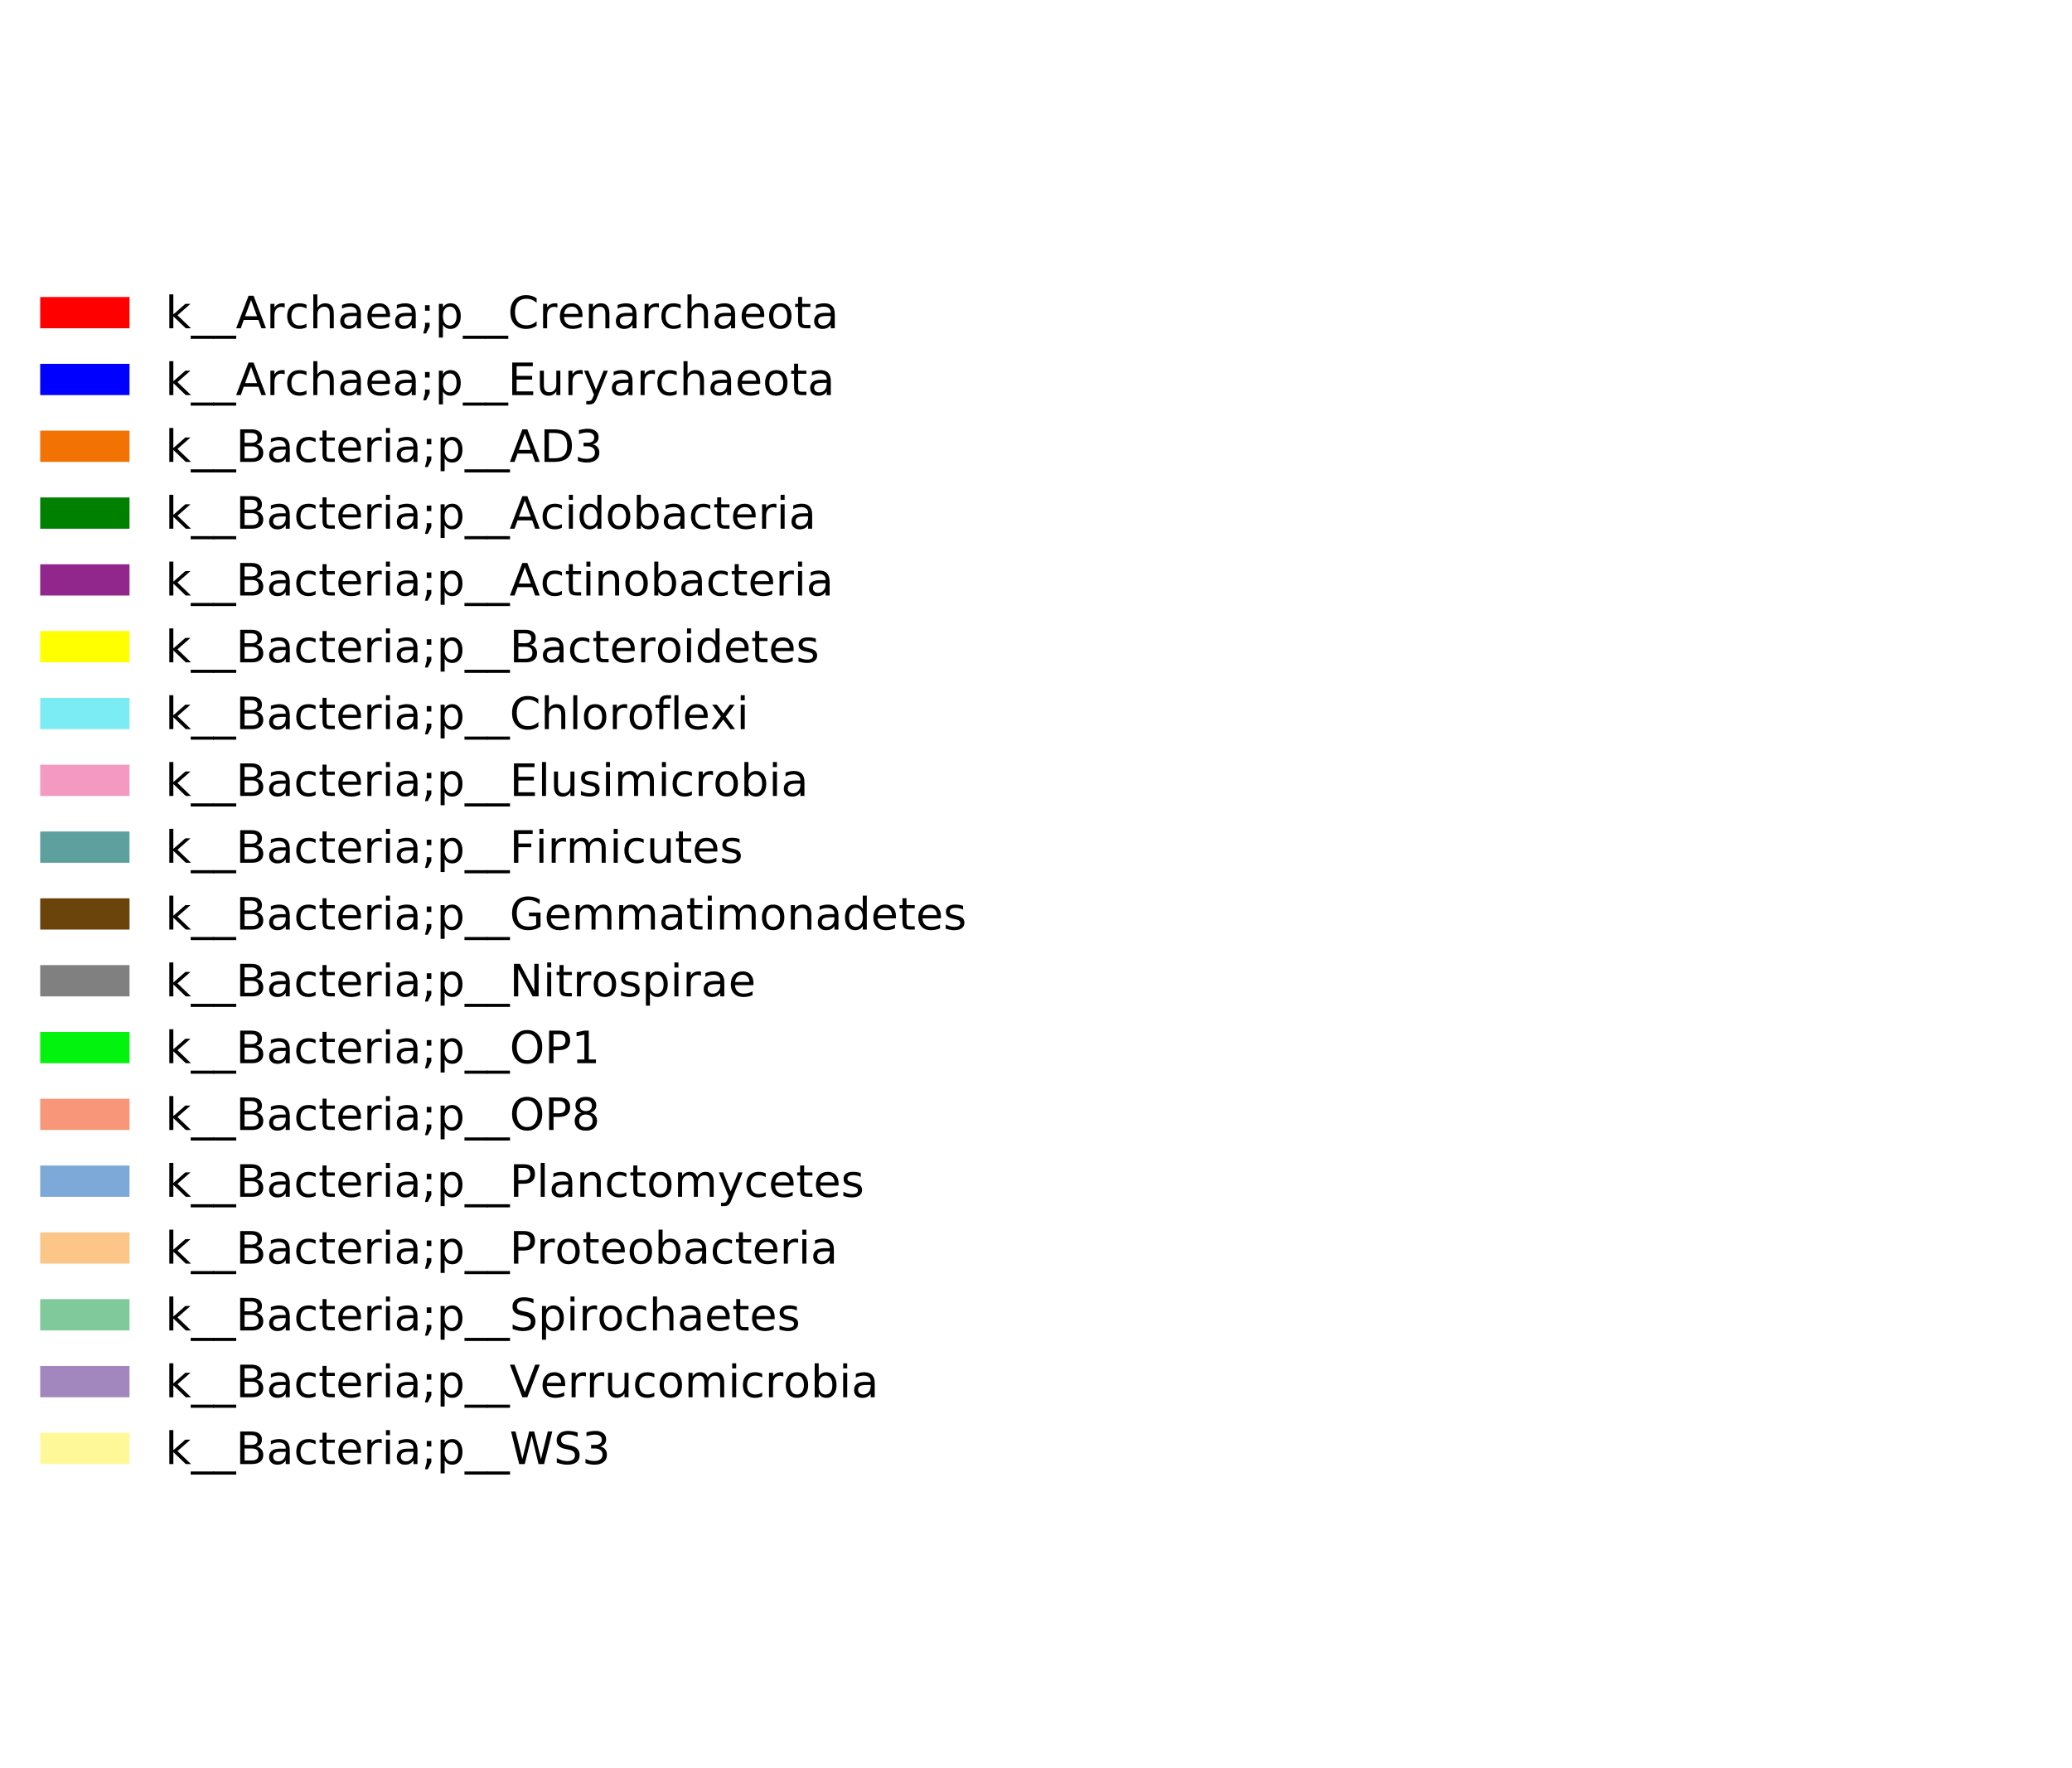 <?xml version="1.0" encoding="utf-8" standalone="no"?>
<!DOCTYPE svg PUBLIC "-//W3C//DTD SVG 1.1//EN"
  "http://www.w3.org/Graphics/SVG/1.1/DTD/svg11.dtd">
<!-- Created with matplotlib (http://matplotlib.org/) -->
<svg height="285pt" version="1.1" viewBox="0 0 334 285" width="334pt" xmlns="http://www.w3.org/2000/svg" xmlns:xlink="http://www.w3.org/1999/xlink">
 <defs>
  <style type="text/css">
*{stroke-linecap:butt;stroke-linejoin:round;stroke-miterlimit:100000;}
  </style>
 </defs>
 <g id="figure_1">
  <g id="patch_1">
   <path d="M 0 285.12 
L 334.8 285.12 
L 334.8 0 
L 0 0 
z
" style="fill:#ffffff;"/>
  </g>
  <g id="legend_1">
   <g id="patch_2">
    <path d="M 3.6 240.556 
L 158.691 240.556 
L 158.691 44.563 
L 3.6 44.563 
z
" style="fill:none;opacity:0;"/>
   </g>
   <g id="patch_3">
    <path d="M 6.48 52.914 
L 20.88 52.914 
L 20.88 47.874 
L 6.48 47.874 
z
" style="fill:#ff0000;"/>
   </g>
   <g id="text_1">
    <!-- k__Archaea;p__Crenarchaeota -->
    <defs>
     <path d="M 18.109 8.203 
L 18.109 -20.797 
L 9.078 -20.797 
L 9.078 54.688 
L 18.109 54.688 
L 18.109 46.391 
Q 20.953 51.266 25.266 53.625 
Q 29.594 56 35.594 56 
Q 45.562 56 51.781 48.094 
Q 58.016 40.188 58.016 27.297 
Q 58.016 14.406 51.781 6.484 
Q 45.562 -1.422 35.594 -1.422 
Q 29.594 -1.422 25.266 0.953 
Q 20.953 3.328 18.109 8.203 
M 48.688 27.297 
Q 48.688 37.203 44.609 42.844 
Q 40.531 48.484 33.406 48.484 
Q 26.266 48.484 22.188 42.844 
Q 18.109 37.203 18.109 27.297 
Q 18.109 17.391 22.188 11.75 
Q 26.266 6.109 33.406 6.109 
Q 40.531 6.109 44.609 11.75 
Q 48.688 17.391 48.688 27.297 
" id="BitstreamVeraSans-Roman-70"/>
     <path d="M 50.984 -16.609 
L 50.984 -23.578 
L -0.984 -23.578 
L -0.984 -16.609 
z
" id="BitstreamVeraSans-Roman-5f"/>
     <path d="M 54.891 33.016 
L 54.891 0 
L 45.906 0 
L 45.906 32.719 
Q 45.906 40.484 42.875 44.328 
Q 39.844 48.188 33.797 48.188 
Q 26.516 48.188 22.312 43.547 
Q 18.109 38.922 18.109 30.906 
L 18.109 0 
L 9.078 0 
L 9.078 54.688 
L 18.109 54.688 
L 18.109 46.188 
Q 21.344 51.125 25.703 53.562 
Q 30.078 56 35.797 56 
Q 45.219 56 50.047 50.172 
Q 54.891 44.344 54.891 33.016 
" id="BitstreamVeraSans-Roman-6e"/>
     <path d="M 34.281 27.484 
Q 23.391 27.484 19.188 25 
Q 14.984 22.516 14.984 16.5 
Q 14.984 11.719 18.141 8.906 
Q 21.297 6.109 26.703 6.109 
Q 34.188 6.109 38.703 11.406 
Q 43.219 16.703 43.219 25.484 
L 43.219 27.484 
z
M 52.203 31.203 
L 52.203 0 
L 43.219 0 
L 43.219 8.297 
Q 40.141 3.328 35.547 0.953 
Q 30.953 -1.422 24.312 -1.422 
Q 15.922 -1.422 10.953 3.297 
Q 6 8.016 6 15.922 
Q 6 25.141 12.172 29.828 
Q 18.359 34.516 30.609 34.516 
L 43.219 34.516 
L 43.219 35.406 
Q 43.219 41.609 39.141 45 
Q 35.062 48.391 27.688 48.391 
Q 23 48.391 18.547 47.266 
Q 14.109 46.141 10.016 43.891 
L 10.016 52.203 
Q 14.938 54.109 19.578 55.047 
Q 24.219 56 28.609 56 
Q 40.484 56 46.344 49.844 
Q 52.203 43.703 52.203 31.203 
" id="BitstreamVeraSans-Roman-61"/>
     <path d="M 30.609 48.391 
Q 23.391 48.391 19.188 42.75 
Q 14.984 37.109 14.984 27.297 
Q 14.984 17.484 19.156 11.844 
Q 23.344 6.203 30.609 6.203 
Q 37.797 6.203 41.984 11.859 
Q 46.188 17.531 46.188 27.297 
Q 46.188 37.016 41.984 42.703 
Q 37.797 48.391 30.609 48.391 
M 30.609 56 
Q 42.328 56 49.016 48.375 
Q 55.719 40.766 55.719 27.297 
Q 55.719 13.875 49.016 6.219 
Q 42.328 -1.422 30.609 -1.422 
Q 18.844 -1.422 12.172 6.219 
Q 5.516 13.875 5.516 27.297 
Q 5.516 40.766 12.172 48.375 
Q 18.844 56 30.609 56 
" id="BitstreamVeraSans-Roman-6f"/>
     <path d="M 9.078 75.984 
L 18.109 75.984 
L 18.109 31.109 
L 44.922 54.688 
L 56.391 54.688 
L 27.391 29.109 
L 57.625 0 
L 45.906 0 
L 18.109 26.703 
L 18.109 0 
L 9.078 0 
z
" id="BitstreamVeraSans-Roman-6b"/>
     <path d="M 11.719 51.703 
L 22.016 51.703 
L 22.016 39.312 
L 11.719 39.312 
z
M 11.719 12.406 
L 22.016 12.406 
L 22.016 4 
L 14.016 -11.625 
L 7.719 -11.625 
L 11.719 4 
z
" id="BitstreamVeraSans-Roman-3b"/>
     <path d="M 64.406 67.281 
L 64.406 56.891 
Q 59.422 61.531 53.781 63.812 
Q 48.141 66.109 41.797 66.109 
Q 29.297 66.109 22.656 58.469 
Q 16.016 50.828 16.016 36.375 
Q 16.016 21.969 22.656 14.328 
Q 29.297 6.688 41.797 6.688 
Q 48.141 6.688 53.781 8.984 
Q 59.422 11.281 64.406 15.922 
L 64.406 5.609 
Q 59.234 2.094 53.438 0.328 
Q 47.656 -1.422 41.219 -1.422 
Q 24.656 -1.422 15.125 8.703 
Q 5.609 18.844 5.609 36.375 
Q 5.609 53.953 15.125 64.078 
Q 24.656 74.219 41.219 74.219 
Q 47.75 74.219 53.531 72.484 
Q 59.328 70.75 64.406 67.281 
" id="BitstreamVeraSans-Roman-43"/>
     <path d="M 54.891 33.016 
L 54.891 0 
L 45.906 0 
L 45.906 32.719 
Q 45.906 40.484 42.875 44.328 
Q 39.844 48.188 33.797 48.188 
Q 26.516 48.188 22.312 43.547 
Q 18.109 38.922 18.109 30.906 
L 18.109 0 
L 9.078 0 
L 9.078 75.984 
L 18.109 75.984 
L 18.109 46.188 
Q 21.344 51.125 25.703 53.562 
Q 30.078 56 35.797 56 
Q 45.219 56 50.047 50.172 
Q 54.891 44.344 54.891 33.016 
" id="BitstreamVeraSans-Roman-68"/>
     <path d="M 34.188 63.188 
L 20.797 26.906 
L 47.609 26.906 
z
M 28.609 72.906 
L 39.797 72.906 
L 67.578 0 
L 57.328 0 
L 50.688 18.703 
L 17.828 18.703 
L 11.188 0 
L 0.781 0 
z
" id="BitstreamVeraSans-Roman-41"/>
     <path d="M 56.203 29.594 
L 56.203 25.203 
L 14.891 25.203 
Q 15.484 15.922 20.484 11.062 
Q 25.484 6.203 34.422 6.203 
Q 39.594 6.203 44.453 7.469 
Q 49.312 8.734 54.109 11.281 
L 54.109 2.781 
Q 49.266 0.734 44.188 -0.344 
Q 39.109 -1.422 33.891 -1.422 
Q 20.797 -1.422 13.156 6.188 
Q 5.516 13.812 5.516 26.812 
Q 5.516 40.234 12.766 48.109 
Q 20.016 56 32.328 56 
Q 43.359 56 49.781 48.891 
Q 56.203 41.797 56.203 29.594 
M 47.219 32.234 
Q 47.125 39.594 43.094 43.984 
Q 39.062 48.391 32.422 48.391 
Q 24.906 48.391 20.391 44.141 
Q 15.875 39.891 15.188 32.172 
z
" id="BitstreamVeraSans-Roman-65"/>
     <path d="M 18.312 70.219 
L 18.312 54.688 
L 36.812 54.688 
L 36.812 47.703 
L 18.312 47.703 
L 18.312 18.016 
Q 18.312 11.328 20.141 9.422 
Q 21.969 7.516 27.594 7.516 
L 36.812 7.516 
L 36.812 0 
L 27.594 0 
Q 17.188 0 13.234 3.875 
Q 9.281 7.766 9.281 18.016 
L 9.281 47.703 
L 2.688 47.703 
L 2.688 54.688 
L 9.281 54.688 
L 9.281 70.219 
z
" id="BitstreamVeraSans-Roman-74"/>
     <path d="M 41.109 46.297 
Q 39.594 47.172 37.812 47.578 
Q 36.031 48 33.891 48 
Q 26.266 48 22.188 43.047 
Q 18.109 38.094 18.109 28.812 
L 18.109 0 
L 9.078 0 
L 9.078 54.688 
L 18.109 54.688 
L 18.109 46.188 
Q 20.953 51.172 25.484 53.578 
Q 30.031 56 36.531 56 
Q 37.453 56 38.578 55.875 
Q 39.703 55.766 41.062 55.516 
z
" id="BitstreamVeraSans-Roman-72"/>
     <path d="M 48.781 52.594 
L 48.781 44.188 
Q 44.969 46.297 41.141 47.344 
Q 37.312 48.391 33.406 48.391 
Q 24.656 48.391 19.812 42.844 
Q 14.984 37.312 14.984 27.297 
Q 14.984 17.281 19.812 11.734 
Q 24.656 6.203 33.406 6.203 
Q 37.312 6.203 41.141 7.25 
Q 44.969 8.297 48.781 10.406 
L 48.781 2.094 
Q 45.016 0.344 40.984 -0.531 
Q 36.969 -1.422 32.422 -1.422 
Q 20.062 -1.422 12.781 6.344 
Q 5.516 14.109 5.516 27.297 
Q 5.516 40.672 12.859 48.328 
Q 20.219 56 33.016 56 
Q 37.156 56 41.109 55.141 
Q 45.062 54.297 48.781 52.594 
" id="BitstreamVeraSans-Roman-63"/>
    </defs>
    <g transform="translate(26.64 52.914)scale(0.072 -0.072)">
     <use xlink:href="#BitstreamVeraSans-Roman-6b"/>
     <use x="57.91" xlink:href="#BitstreamVeraSans-Roman-5f"/>
     <use x="107.91" xlink:href="#BitstreamVeraSans-Roman-5f"/>
     <use x="157.91" xlink:href="#BitstreamVeraSans-Roman-41"/>
     <use x="226.318" xlink:href="#BitstreamVeraSans-Roman-72"/>
     <use x="267.4" xlink:href="#BitstreamVeraSans-Roman-63"/>
     <use x="322.381" xlink:href="#BitstreamVeraSans-Roman-68"/>
     <use x="385.76" xlink:href="#BitstreamVeraSans-Roman-61"/>
     <use x="447.039" xlink:href="#BitstreamVeraSans-Roman-65"/>
     <use x="508.562" xlink:href="#BitstreamVeraSans-Roman-61"/>
     <use x="569.842" xlink:href="#BitstreamVeraSans-Roman-3b"/>
     <use x="603.533" xlink:href="#BitstreamVeraSans-Roman-70"/>
     <use x="667.01" xlink:href="#BitstreamVeraSans-Roman-5f"/>
     <use x="717.01" xlink:href="#BitstreamVeraSans-Roman-5f"/>
     <use x="767.01" xlink:href="#BitstreamVeraSans-Roman-43"/>
     <use x="836.834" xlink:href="#BitstreamVeraSans-Roman-72"/>
     <use x="877.916" xlink:href="#BitstreamVeraSans-Roman-65"/>
     <use x="939.439" xlink:href="#BitstreamVeraSans-Roman-6e"/>
     <use x="1002.818" xlink:href="#BitstreamVeraSans-Roman-61"/>
     <use x="1064.098" xlink:href="#BitstreamVeraSans-Roman-72"/>
     <use x="1105.18" xlink:href="#BitstreamVeraSans-Roman-63"/>
     <use x="1160.16" xlink:href="#BitstreamVeraSans-Roman-68"/>
     <use x="1223.539" xlink:href="#BitstreamVeraSans-Roman-61"/>
     <use x="1284.818" xlink:href="#BitstreamVeraSans-Roman-65"/>
     <use x="1346.342" xlink:href="#BitstreamVeraSans-Roman-6f"/>
     <use x="1407.523" xlink:href="#BitstreamVeraSans-Roman-74"/>
     <use x="1446.732" xlink:href="#BitstreamVeraSans-Roman-61"/>
    </g>
   </g>
   <g id="patch_4">
    <path d="M 6.48 63.683 
L 20.88 63.683 
L 20.88 58.643 
L 6.48 58.643 
z
" style="fill:#0000ff;"/>
   </g>
   <g id="text_2">
    <!-- k__Archaea;p__Euryarchaeota -->
    <defs>
     <path d="M 9.812 72.906 
L 55.906 72.906 
L 55.906 64.594 
L 19.672 64.594 
L 19.672 43.016 
L 54.391 43.016 
L 54.391 34.719 
L 19.672 34.719 
L 19.672 8.297 
L 56.781 8.297 
L 56.781 0 
L 9.812 0 
z
" id="BitstreamVeraSans-Roman-45"/>
     <path d="M 8.5 21.578 
L 8.5 54.688 
L 17.484 54.688 
L 17.484 21.922 
Q 17.484 14.156 20.5 10.266 
Q 23.531 6.391 29.594 6.391 
Q 36.859 6.391 41.078 11.031 
Q 45.312 15.672 45.312 23.688 
L 45.312 54.688 
L 54.297 54.688 
L 54.297 0 
L 45.312 0 
L 45.312 8.406 
Q 42.047 3.422 37.719 1 
Q 33.406 -1.422 27.688 -1.422 
Q 18.266 -1.422 13.375 4.438 
Q 8.5 10.297 8.5 21.578 
" id="BitstreamVeraSans-Roman-75"/>
     <path d="M 32.172 -5.078 
Q 28.375 -14.844 24.75 -17.812 
Q 21.141 -20.797 15.094 -20.797 
L 7.906 -20.797 
L 7.906 -13.281 
L 13.188 -13.281 
Q 16.891 -13.281 18.938 -11.516 
Q 21 -9.766 23.484 -3.219 
L 25.094 0.875 
L 2.984 54.688 
L 12.5 54.688 
L 29.594 11.922 
L 46.688 54.688 
L 56.203 54.688 
z
" id="BitstreamVeraSans-Roman-79"/>
    </defs>
    <g transform="translate(26.64 63.683)scale(0.072 -0.072)">
     <use xlink:href="#BitstreamVeraSans-Roman-6b"/>
     <use x="57.91" xlink:href="#BitstreamVeraSans-Roman-5f"/>
     <use x="107.91" xlink:href="#BitstreamVeraSans-Roman-5f"/>
     <use x="157.91" xlink:href="#BitstreamVeraSans-Roman-41"/>
     <use x="226.318" xlink:href="#BitstreamVeraSans-Roman-72"/>
     <use x="267.4" xlink:href="#BitstreamVeraSans-Roman-63"/>
     <use x="322.381" xlink:href="#BitstreamVeraSans-Roman-68"/>
     <use x="385.76" xlink:href="#BitstreamVeraSans-Roman-61"/>
     <use x="447.039" xlink:href="#BitstreamVeraSans-Roman-65"/>
     <use x="508.562" xlink:href="#BitstreamVeraSans-Roman-61"/>
     <use x="569.842" xlink:href="#BitstreamVeraSans-Roman-3b"/>
     <use x="603.533" xlink:href="#BitstreamVeraSans-Roman-70"/>
     <use x="667.01" xlink:href="#BitstreamVeraSans-Roman-5f"/>
     <use x="717.01" xlink:href="#BitstreamVeraSans-Roman-5f"/>
     <use x="767.01" xlink:href="#BitstreamVeraSans-Roman-45"/>
     <use x="830.193" xlink:href="#BitstreamVeraSans-Roman-75"/>
     <use x="893.572" xlink:href="#BitstreamVeraSans-Roman-72"/>
     <use x="934.686" xlink:href="#BitstreamVeraSans-Roman-79"/>
     <use x="993.865" xlink:href="#BitstreamVeraSans-Roman-61"/>
     <use x="1055.145" xlink:href="#BitstreamVeraSans-Roman-72"/>
     <use x="1096.227" xlink:href="#BitstreamVeraSans-Roman-63"/>
     <use x="1151.207" xlink:href="#BitstreamVeraSans-Roman-68"/>
     <use x="1214.586" xlink:href="#BitstreamVeraSans-Roman-61"/>
     <use x="1275.865" xlink:href="#BitstreamVeraSans-Roman-65"/>
     <use x="1337.389" xlink:href="#BitstreamVeraSans-Roman-6f"/>
     <use x="1398.57" xlink:href="#BitstreamVeraSans-Roman-74"/>
     <use x="1437.779" xlink:href="#BitstreamVeraSans-Roman-61"/>
    </g>
   </g>
   <g id="patch_5">
    <path d="M 6.48 74.451 
L 20.88 74.451 
L 20.88 69.411 
L 6.48 69.411 
z
" style="fill:#f27304;"/>
   </g>
   <g id="text_3">
    <!-- k__Bacteria;p__AD3 -->
    <defs>
     <path d="M 40.578 39.312 
Q 47.656 37.797 51.625 33 
Q 55.609 28.219 55.609 21.188 
Q 55.609 10.406 48.188 4.484 
Q 40.766 -1.422 27.094 -1.422 
Q 22.516 -1.422 17.656 -0.516 
Q 12.797 0.391 7.625 2.203 
L 7.625 11.719 
Q 11.719 9.328 16.594 8.109 
Q 21.484 6.891 26.812 6.891 
Q 36.078 6.891 40.938 10.547 
Q 45.797 14.203 45.797 21.188 
Q 45.797 27.641 41.281 31.266 
Q 36.766 34.906 28.719 34.906 
L 20.219 34.906 
L 20.219 43.016 
L 29.109 43.016 
Q 36.375 43.016 40.234 45.922 
Q 44.094 48.828 44.094 54.297 
Q 44.094 59.906 40.109 62.906 
Q 36.141 65.922 28.719 65.922 
Q 24.656 65.922 20.016 65.031 
Q 15.375 64.156 9.812 62.312 
L 9.812 71.094 
Q 15.438 72.656 20.344 73.438 
Q 25.25 74.219 29.594 74.219 
Q 40.828 74.219 47.359 69.109 
Q 53.906 64.016 53.906 55.328 
Q 53.906 49.266 50.438 45.094 
Q 46.969 40.922 40.578 39.312 
" id="BitstreamVeraSans-Roman-33"/>
     <path d="M 19.672 64.797 
L 19.672 8.109 
L 31.594 8.109 
Q 46.688 8.109 53.688 14.938 
Q 60.688 21.781 60.688 36.531 
Q 60.688 51.172 53.688 57.984 
Q 46.688 64.797 31.594 64.797 
z
M 9.812 72.906 
L 30.078 72.906 
Q 51.266 72.906 61.172 64.094 
Q 71.094 55.281 71.094 36.531 
Q 71.094 17.672 61.125 8.828 
Q 51.172 0 30.078 0 
L 9.812 0 
z
" id="BitstreamVeraSans-Roman-44"/>
     <path d="M 9.422 54.688 
L 18.406 54.688 
L 18.406 0 
L 9.422 0 
z
M 9.422 75.984 
L 18.406 75.984 
L 18.406 64.594 
L 9.422 64.594 
z
" id="BitstreamVeraSans-Roman-69"/>
     <path d="M 19.672 34.812 
L 19.672 8.109 
L 35.5 8.109 
Q 43.453 8.109 47.281 11.406 
Q 51.125 14.703 51.125 21.484 
Q 51.125 28.328 47.281 31.562 
Q 43.453 34.812 35.5 34.812 
z
M 19.672 64.797 
L 19.672 42.828 
L 34.281 42.828 
Q 41.5 42.828 45.031 45.531 
Q 48.578 48.25 48.578 53.812 
Q 48.578 59.328 45.031 62.062 
Q 41.5 64.797 34.281 64.797 
z
M 9.812 72.906 
L 35.016 72.906 
Q 46.297 72.906 52.391 68.219 
Q 58.5 63.531 58.5 54.891 
Q 58.5 48.188 55.375 44.234 
Q 52.25 40.281 46.188 39.312 
Q 53.469 37.75 57.5 32.781 
Q 61.531 27.828 61.531 20.406 
Q 61.531 10.641 54.891 5.312 
Q 48.25 0 35.984 0 
L 9.812 0 
z
" id="BitstreamVeraSans-Roman-42"/>
    </defs>
    <g transform="translate(26.64 74.451)scale(0.072 -0.072)">
     <use xlink:href="#BitstreamVeraSans-Roman-6b"/>
     <use x="57.91" xlink:href="#BitstreamVeraSans-Roman-5f"/>
     <use x="107.91" xlink:href="#BitstreamVeraSans-Roman-5f"/>
     <use x="157.91" xlink:href="#BitstreamVeraSans-Roman-42"/>
     <use x="226.514" xlink:href="#BitstreamVeraSans-Roman-61"/>
     <use x="287.793" xlink:href="#BitstreamVeraSans-Roman-63"/>
     <use x="342.773" xlink:href="#BitstreamVeraSans-Roman-74"/>
     <use x="381.982" xlink:href="#BitstreamVeraSans-Roman-65"/>
     <use x="443.506" xlink:href="#BitstreamVeraSans-Roman-72"/>
     <use x="484.619" xlink:href="#BitstreamVeraSans-Roman-69"/>
     <use x="512.402" xlink:href="#BitstreamVeraSans-Roman-61"/>
     <use x="573.682" xlink:href="#BitstreamVeraSans-Roman-3b"/>
     <use x="607.373" xlink:href="#BitstreamVeraSans-Roman-70"/>
     <use x="670.85" xlink:href="#BitstreamVeraSans-Roman-5f"/>
     <use x="720.85" xlink:href="#BitstreamVeraSans-Roman-5f"/>
     <use x="770.85" xlink:href="#BitstreamVeraSans-Roman-41"/>
     <use x="839.258" xlink:href="#BitstreamVeraSans-Roman-44"/>
     <use x="916.26" xlink:href="#BitstreamVeraSans-Roman-33"/>
    </g>
   </g>
   <g id="patch_6">
    <path d="M 6.48 85.22 
L 20.88 85.22 
L 20.88 80.18 
L 6.48 80.18 
z
" style="fill:#008000;"/>
   </g>
   <g id="text_4">
    <!-- k__Bacteria;p__Acidobacteria -->
    <defs>
     <path d="M 45.406 46.391 
L 45.406 75.984 
L 54.391 75.984 
L 54.391 0 
L 45.406 0 
L 45.406 8.203 
Q 42.578 3.328 38.25 0.953 
Q 33.938 -1.422 27.875 -1.422 
Q 17.969 -1.422 11.734 6.484 
Q 5.516 14.406 5.516 27.297 
Q 5.516 40.188 11.734 48.094 
Q 17.969 56 27.875 56 
Q 33.938 56 38.25 53.625 
Q 42.578 51.266 45.406 46.391 
M 14.797 27.297 
Q 14.797 17.391 18.875 11.75 
Q 22.953 6.109 30.078 6.109 
Q 37.203 6.109 41.297 11.75 
Q 45.406 17.391 45.406 27.297 
Q 45.406 37.203 41.297 42.844 
Q 37.203 48.484 30.078 48.484 
Q 22.953 48.484 18.875 42.844 
Q 14.797 37.203 14.797 27.297 
" id="BitstreamVeraSans-Roman-64"/>
     <path d="M 48.688 27.297 
Q 48.688 37.203 44.609 42.844 
Q 40.531 48.484 33.406 48.484 
Q 26.266 48.484 22.188 42.844 
Q 18.109 37.203 18.109 27.297 
Q 18.109 17.391 22.188 11.75 
Q 26.266 6.109 33.406 6.109 
Q 40.531 6.109 44.609 11.75 
Q 48.688 17.391 48.688 27.297 
M 18.109 46.391 
Q 20.953 51.266 25.266 53.625 
Q 29.594 56 35.594 56 
Q 45.562 56 51.781 48.094 
Q 58.016 40.188 58.016 27.297 
Q 58.016 14.406 51.781 6.484 
Q 45.562 -1.422 35.594 -1.422 
Q 29.594 -1.422 25.266 0.953 
Q 20.953 3.328 18.109 8.203 
L 18.109 0 
L 9.078 0 
L 9.078 75.984 
L 18.109 75.984 
z
" id="BitstreamVeraSans-Roman-62"/>
    </defs>
    <g transform="translate(26.64 85.22)scale(0.072 -0.072)">
     <use xlink:href="#BitstreamVeraSans-Roman-6b"/>
     <use x="57.91" xlink:href="#BitstreamVeraSans-Roman-5f"/>
     <use x="107.91" xlink:href="#BitstreamVeraSans-Roman-5f"/>
     <use x="157.91" xlink:href="#BitstreamVeraSans-Roman-42"/>
     <use x="226.514" xlink:href="#BitstreamVeraSans-Roman-61"/>
     <use x="287.793" xlink:href="#BitstreamVeraSans-Roman-63"/>
     <use x="342.773" xlink:href="#BitstreamVeraSans-Roman-74"/>
     <use x="381.982" xlink:href="#BitstreamVeraSans-Roman-65"/>
     <use x="443.506" xlink:href="#BitstreamVeraSans-Roman-72"/>
     <use x="484.619" xlink:href="#BitstreamVeraSans-Roman-69"/>
     <use x="512.402" xlink:href="#BitstreamVeraSans-Roman-61"/>
     <use x="573.682" xlink:href="#BitstreamVeraSans-Roman-3b"/>
     <use x="607.373" xlink:href="#BitstreamVeraSans-Roman-70"/>
     <use x="670.85" xlink:href="#BitstreamVeraSans-Roman-5f"/>
     <use x="720.85" xlink:href="#BitstreamVeraSans-Roman-5f"/>
     <use x="770.85" xlink:href="#BitstreamVeraSans-Roman-41"/>
     <use x="839.242" xlink:href="#BitstreamVeraSans-Roman-63"/>
     <use x="894.223" xlink:href="#BitstreamVeraSans-Roman-69"/>
     <use x="922.006" xlink:href="#BitstreamVeraSans-Roman-64"/>
     <use x="985.482" xlink:href="#BitstreamVeraSans-Roman-6f"/>
     <use x="1046.664" xlink:href="#BitstreamVeraSans-Roman-62"/>
     <use x="1110.141" xlink:href="#BitstreamVeraSans-Roman-61"/>
     <use x="1171.42" xlink:href="#BitstreamVeraSans-Roman-63"/>
     <use x="1226.4" xlink:href="#BitstreamVeraSans-Roman-74"/>
     <use x="1265.609" xlink:href="#BitstreamVeraSans-Roman-65"/>
     <use x="1327.133" xlink:href="#BitstreamVeraSans-Roman-72"/>
     <use x="1368.246" xlink:href="#BitstreamVeraSans-Roman-69"/>
     <use x="1396.029" xlink:href="#BitstreamVeraSans-Roman-61"/>
    </g>
   </g>
   <g id="patch_7">
    <path d="M 6.48 95.988 
L 20.88 95.988 
L 20.88 90.948 
L 6.48 90.948 
z
" style="fill:#91278d;"/>
   </g>
   <g id="text_5">
    <!-- k__Bacteria;p__Actinobacteria -->
    <g transform="translate(26.64 95.988)scale(0.072 -0.072)">
     <use xlink:href="#BitstreamVeraSans-Roman-6b"/>
     <use x="57.91" xlink:href="#BitstreamVeraSans-Roman-5f"/>
     <use x="107.91" xlink:href="#BitstreamVeraSans-Roman-5f"/>
     <use x="157.91" xlink:href="#BitstreamVeraSans-Roman-42"/>
     <use x="226.514" xlink:href="#BitstreamVeraSans-Roman-61"/>
     <use x="287.793" xlink:href="#BitstreamVeraSans-Roman-63"/>
     <use x="342.773" xlink:href="#BitstreamVeraSans-Roman-74"/>
     <use x="381.982" xlink:href="#BitstreamVeraSans-Roman-65"/>
     <use x="443.506" xlink:href="#BitstreamVeraSans-Roman-72"/>
     <use x="484.619" xlink:href="#BitstreamVeraSans-Roman-69"/>
     <use x="512.402" xlink:href="#BitstreamVeraSans-Roman-61"/>
     <use x="573.682" xlink:href="#BitstreamVeraSans-Roman-3b"/>
     <use x="607.373" xlink:href="#BitstreamVeraSans-Roman-70"/>
     <use x="670.85" xlink:href="#BitstreamVeraSans-Roman-5f"/>
     <use x="720.85" xlink:href="#BitstreamVeraSans-Roman-5f"/>
     <use x="770.85" xlink:href="#BitstreamVeraSans-Roman-41"/>
     <use x="839.242" xlink:href="#BitstreamVeraSans-Roman-63"/>
     <use x="894.223" xlink:href="#BitstreamVeraSans-Roman-74"/>
     <use x="933.432" xlink:href="#BitstreamVeraSans-Roman-69"/>
     <use x="961.215" xlink:href="#BitstreamVeraSans-Roman-6e"/>
     <use x="1024.594" xlink:href="#BitstreamVeraSans-Roman-6f"/>
     <use x="1085.775" xlink:href="#BitstreamVeraSans-Roman-62"/>
     <use x="1149.252" xlink:href="#BitstreamVeraSans-Roman-61"/>
     <use x="1210.531" xlink:href="#BitstreamVeraSans-Roman-63"/>
     <use x="1265.512" xlink:href="#BitstreamVeraSans-Roman-74"/>
     <use x="1304.721" xlink:href="#BitstreamVeraSans-Roman-65"/>
     <use x="1366.244" xlink:href="#BitstreamVeraSans-Roman-72"/>
     <use x="1407.357" xlink:href="#BitstreamVeraSans-Roman-69"/>
     <use x="1435.141" xlink:href="#BitstreamVeraSans-Roman-61"/>
    </g>
   </g>
   <g id="patch_8">
    <path d="M 6.48 106.757 
L 20.88 106.757 
L 20.88 101.717 
L 6.48 101.717 
z
" style="fill:#ffff00;"/>
   </g>
   <g id="text_6">
    <!-- k__Bacteria;p__Bacteroidetes -->
    <defs>
     <path d="M 44.281 53.078 
L 44.281 44.578 
Q 40.484 46.531 36.375 47.5 
Q 32.281 48.484 27.875 48.484 
Q 21.188 48.484 17.844 46.438 
Q 14.5 44.391 14.5 40.281 
Q 14.5 37.156 16.891 35.375 
Q 19.281 33.594 26.516 31.984 
L 29.594 31.297 
Q 39.156 29.25 43.188 25.516 
Q 47.219 21.781 47.219 15.094 
Q 47.219 7.469 41.188 3.016 
Q 35.156 -1.422 24.609 -1.422 
Q 20.219 -1.422 15.453 -0.562 
Q 10.688 0.297 5.422 2 
L 5.422 11.281 
Q 10.406 8.688 15.234 7.391 
Q 20.062 6.109 24.812 6.109 
Q 31.156 6.109 34.562 8.281 
Q 37.984 10.453 37.984 14.406 
Q 37.984 18.062 35.516 20.016 
Q 33.062 21.969 24.703 23.781 
L 21.578 24.516 
Q 13.234 26.266 9.516 29.906 
Q 5.812 33.547 5.812 39.891 
Q 5.812 47.609 11.281 51.797 
Q 16.75 56 26.812 56 
Q 31.781 56 36.172 55.266 
Q 40.578 54.547 44.281 53.078 
" id="BitstreamVeraSans-Roman-73"/>
    </defs>
    <g transform="translate(26.64 106.757)scale(0.072 -0.072)">
     <use xlink:href="#BitstreamVeraSans-Roman-6b"/>
     <use x="57.91" xlink:href="#BitstreamVeraSans-Roman-5f"/>
     <use x="107.91" xlink:href="#BitstreamVeraSans-Roman-5f"/>
     <use x="157.91" xlink:href="#BitstreamVeraSans-Roman-42"/>
     <use x="226.514" xlink:href="#BitstreamVeraSans-Roman-61"/>
     <use x="287.793" xlink:href="#BitstreamVeraSans-Roman-63"/>
     <use x="342.773" xlink:href="#BitstreamVeraSans-Roman-74"/>
     <use x="381.982" xlink:href="#BitstreamVeraSans-Roman-65"/>
     <use x="443.506" xlink:href="#BitstreamVeraSans-Roman-72"/>
     <use x="484.619" xlink:href="#BitstreamVeraSans-Roman-69"/>
     <use x="512.402" xlink:href="#BitstreamVeraSans-Roman-61"/>
     <use x="573.682" xlink:href="#BitstreamVeraSans-Roman-3b"/>
     <use x="607.373" xlink:href="#BitstreamVeraSans-Roman-70"/>
     <use x="670.85" xlink:href="#BitstreamVeraSans-Roman-5f"/>
     <use x="720.85" xlink:href="#BitstreamVeraSans-Roman-5f"/>
     <use x="770.85" xlink:href="#BitstreamVeraSans-Roman-42"/>
     <use x="839.453" xlink:href="#BitstreamVeraSans-Roman-61"/>
     <use x="900.732" xlink:href="#BitstreamVeraSans-Roman-63"/>
     <use x="955.713" xlink:href="#BitstreamVeraSans-Roman-74"/>
     <use x="994.922" xlink:href="#BitstreamVeraSans-Roman-65"/>
     <use x="1056.445" xlink:href="#BitstreamVeraSans-Roman-72"/>
     <use x="1097.527" xlink:href="#BitstreamVeraSans-Roman-6f"/>
     <use x="1158.709" xlink:href="#BitstreamVeraSans-Roman-69"/>
     <use x="1186.492" xlink:href="#BitstreamVeraSans-Roman-64"/>
     <use x="1249.969" xlink:href="#BitstreamVeraSans-Roman-65"/>
     <use x="1311.492" xlink:href="#BitstreamVeraSans-Roman-74"/>
     <use x="1350.701" xlink:href="#BitstreamVeraSans-Roman-65"/>
     <use x="1412.225" xlink:href="#BitstreamVeraSans-Roman-73"/>
    </g>
   </g>
   <g id="patch_9">
    <path d="M 6.48 117.525 
L 20.88 117.525 
L 20.88 112.485 
L 6.48 112.485 
z
" style="fill:#7cecf4;"/>
   </g>
   <g id="text_7">
    <!-- k__Bacteria;p__Chloroflexi -->
    <defs>
     <path d="M 37.109 75.984 
L 37.109 68.5 
L 28.516 68.5 
Q 23.688 68.5 21.797 66.547 
Q 19.922 64.594 19.922 59.516 
L 19.922 54.688 
L 34.719 54.688 
L 34.719 47.703 
L 19.922 47.703 
L 19.922 0 
L 10.891 0 
L 10.891 47.703 
L 2.297 47.703 
L 2.297 54.688 
L 10.891 54.688 
L 10.891 58.5 
Q 10.891 67.625 15.141 71.797 
Q 19.391 75.984 28.609 75.984 
z
" id="BitstreamVeraSans-Roman-66"/>
     <path d="M 54.891 54.688 
L 35.109 28.078 
L 55.906 0 
L 45.312 0 
L 29.391 21.484 
L 13.484 0 
L 2.875 0 
L 24.125 28.609 
L 4.688 54.688 
L 15.281 54.688 
L 29.781 35.203 
L 44.281 54.688 
z
" id="BitstreamVeraSans-Roman-78"/>
     <path d="M 9.422 75.984 
L 18.406 75.984 
L 18.406 0 
L 9.422 0 
z
" id="BitstreamVeraSans-Roman-6c"/>
    </defs>
    <g transform="translate(26.64 117.525)scale(0.072 -0.072)">
     <use xlink:href="#BitstreamVeraSans-Roman-6b"/>
     <use x="57.91" xlink:href="#BitstreamVeraSans-Roman-5f"/>
     <use x="107.91" xlink:href="#BitstreamVeraSans-Roman-5f"/>
     <use x="157.91" xlink:href="#BitstreamVeraSans-Roman-42"/>
     <use x="226.514" xlink:href="#BitstreamVeraSans-Roman-61"/>
     <use x="287.793" xlink:href="#BitstreamVeraSans-Roman-63"/>
     <use x="342.773" xlink:href="#BitstreamVeraSans-Roman-74"/>
     <use x="381.982" xlink:href="#BitstreamVeraSans-Roman-65"/>
     <use x="443.506" xlink:href="#BitstreamVeraSans-Roman-72"/>
     <use x="484.619" xlink:href="#BitstreamVeraSans-Roman-69"/>
     <use x="512.402" xlink:href="#BitstreamVeraSans-Roman-61"/>
     <use x="573.682" xlink:href="#BitstreamVeraSans-Roman-3b"/>
     <use x="607.373" xlink:href="#BitstreamVeraSans-Roman-70"/>
     <use x="670.85" xlink:href="#BitstreamVeraSans-Roman-5f"/>
     <use x="720.85" xlink:href="#BitstreamVeraSans-Roman-5f"/>
     <use x="770.85" xlink:href="#BitstreamVeraSans-Roman-43"/>
     <use x="840.674" xlink:href="#BitstreamVeraSans-Roman-68"/>
     <use x="904.053" xlink:href="#BitstreamVeraSans-Roman-6c"/>
     <use x="931.836" xlink:href="#BitstreamVeraSans-Roman-6f"/>
     <use x="993.018" xlink:href="#BitstreamVeraSans-Roman-72"/>
     <use x="1034.1" xlink:href="#BitstreamVeraSans-Roman-6f"/>
     <use x="1095.281" xlink:href="#BitstreamVeraSans-Roman-66"/>
     <use x="1130.486" xlink:href="#BitstreamVeraSans-Roman-6c"/>
     <use x="1158.27" xlink:href="#BitstreamVeraSans-Roman-65"/>
     <use x="1219.777" xlink:href="#BitstreamVeraSans-Roman-78"/>
     <use x="1278.957" xlink:href="#BitstreamVeraSans-Roman-69"/>
    </g>
   </g>
   <g id="patch_10">
    <path d="M 6.48 128.294 
L 20.88 128.294 
L 20.88 123.254 
L 6.48 123.254 
z
" style="fill:#f49ac2;"/>
   </g>
   <g id="text_8">
    <!-- k__Bacteria;p__Elusimicrobia -->
    <defs>
     <path d="M 52 44.188 
Q 55.375 50.25 60.062 53.125 
Q 64.75 56 71.094 56 
Q 79.641 56 84.281 50.016 
Q 88.922 44.047 88.922 33.016 
L 88.922 0 
L 79.891 0 
L 79.891 32.719 
Q 79.891 40.578 77.094 44.375 
Q 74.312 48.188 68.609 48.188 
Q 61.625 48.188 57.562 43.547 
Q 53.516 38.922 53.516 30.906 
L 53.516 0 
L 44.484 0 
L 44.484 32.719 
Q 44.484 40.625 41.703 44.406 
Q 38.922 48.188 33.109 48.188 
Q 26.219 48.188 22.156 43.531 
Q 18.109 38.875 18.109 30.906 
L 18.109 0 
L 9.078 0 
L 9.078 54.688 
L 18.109 54.688 
L 18.109 46.188 
Q 21.188 51.219 25.484 53.609 
Q 29.781 56 35.688 56 
Q 41.656 56 45.828 52.969 
Q 50 49.953 52 44.188 
" id="BitstreamVeraSans-Roman-6d"/>
    </defs>
    <g transform="translate(26.64 128.294)scale(0.072 -0.072)">
     <use xlink:href="#BitstreamVeraSans-Roman-6b"/>
     <use x="57.91" xlink:href="#BitstreamVeraSans-Roman-5f"/>
     <use x="107.91" xlink:href="#BitstreamVeraSans-Roman-5f"/>
     <use x="157.91" xlink:href="#BitstreamVeraSans-Roman-42"/>
     <use x="226.514" xlink:href="#BitstreamVeraSans-Roman-61"/>
     <use x="287.793" xlink:href="#BitstreamVeraSans-Roman-63"/>
     <use x="342.773" xlink:href="#BitstreamVeraSans-Roman-74"/>
     <use x="381.982" xlink:href="#BitstreamVeraSans-Roman-65"/>
     <use x="443.506" xlink:href="#BitstreamVeraSans-Roman-72"/>
     <use x="484.619" xlink:href="#BitstreamVeraSans-Roman-69"/>
     <use x="512.402" xlink:href="#BitstreamVeraSans-Roman-61"/>
     <use x="573.682" xlink:href="#BitstreamVeraSans-Roman-3b"/>
     <use x="607.373" xlink:href="#BitstreamVeraSans-Roman-70"/>
     <use x="670.85" xlink:href="#BitstreamVeraSans-Roman-5f"/>
     <use x="720.85" xlink:href="#BitstreamVeraSans-Roman-5f"/>
     <use x="770.85" xlink:href="#BitstreamVeraSans-Roman-45"/>
     <use x="834.033" xlink:href="#BitstreamVeraSans-Roman-6c"/>
     <use x="861.816" xlink:href="#BitstreamVeraSans-Roman-75"/>
     <use x="925.195" xlink:href="#BitstreamVeraSans-Roman-73"/>
     <use x="977.295" xlink:href="#BitstreamVeraSans-Roman-69"/>
     <use x="1005.078" xlink:href="#BitstreamVeraSans-Roman-6d"/>
     <use x="1102.49" xlink:href="#BitstreamVeraSans-Roman-69"/>
     <use x="1130.273" xlink:href="#BitstreamVeraSans-Roman-63"/>
     <use x="1185.254" xlink:href="#BitstreamVeraSans-Roman-72"/>
     <use x="1226.336" xlink:href="#BitstreamVeraSans-Roman-6f"/>
     <use x="1287.518" xlink:href="#BitstreamVeraSans-Roman-62"/>
     <use x="1350.994" xlink:href="#BitstreamVeraSans-Roman-69"/>
     <use x="1378.777" xlink:href="#BitstreamVeraSans-Roman-61"/>
    </g>
   </g>
   <g id="patch_11">
    <path d="M 6.48 139.062 
L 20.88 139.062 
L 20.88 134.022 
L 6.48 134.022 
z
" style="fill:#5da09e;"/>
   </g>
   <g id="text_9">
    <!-- k__Bacteria;p__Firmicutes -->
    <defs>
     <path d="M 9.812 72.906 
L 51.703 72.906 
L 51.703 64.594 
L 19.672 64.594 
L 19.672 43.109 
L 48.578 43.109 
L 48.578 34.812 
L 19.672 34.812 
L 19.672 0 
L 9.812 0 
z
" id="BitstreamVeraSans-Roman-46"/>
    </defs>
    <g transform="translate(26.64 139.062)scale(0.072 -0.072)">
     <use xlink:href="#BitstreamVeraSans-Roman-6b"/>
     <use x="57.91" xlink:href="#BitstreamVeraSans-Roman-5f"/>
     <use x="107.91" xlink:href="#BitstreamVeraSans-Roman-5f"/>
     <use x="157.91" xlink:href="#BitstreamVeraSans-Roman-42"/>
     <use x="226.514" xlink:href="#BitstreamVeraSans-Roman-61"/>
     <use x="287.793" xlink:href="#BitstreamVeraSans-Roman-63"/>
     <use x="342.773" xlink:href="#BitstreamVeraSans-Roman-74"/>
     <use x="381.982" xlink:href="#BitstreamVeraSans-Roman-65"/>
     <use x="443.506" xlink:href="#BitstreamVeraSans-Roman-72"/>
     <use x="484.619" xlink:href="#BitstreamVeraSans-Roman-69"/>
     <use x="512.402" xlink:href="#BitstreamVeraSans-Roman-61"/>
     <use x="573.682" xlink:href="#BitstreamVeraSans-Roman-3b"/>
     <use x="607.373" xlink:href="#BitstreamVeraSans-Roman-70"/>
     <use x="670.85" xlink:href="#BitstreamVeraSans-Roman-5f"/>
     <use x="720.85" xlink:href="#BitstreamVeraSans-Roman-5f"/>
     <use x="770.85" xlink:href="#BitstreamVeraSans-Roman-46"/>
     <use x="828.26" xlink:href="#BitstreamVeraSans-Roman-69"/>
     <use x="856.043" xlink:href="#BitstreamVeraSans-Roman-72"/>
     <use x="897.141" xlink:href="#BitstreamVeraSans-Roman-6d"/>
     <use x="994.553" xlink:href="#BitstreamVeraSans-Roman-69"/>
     <use x="1022.336" xlink:href="#BitstreamVeraSans-Roman-63"/>
     <use x="1077.316" xlink:href="#BitstreamVeraSans-Roman-75"/>
     <use x="1140.695" xlink:href="#BitstreamVeraSans-Roman-74"/>
     <use x="1179.904" xlink:href="#BitstreamVeraSans-Roman-65"/>
     <use x="1241.428" xlink:href="#BitstreamVeraSans-Roman-73"/>
    </g>
   </g>
   <g id="patch_12">
    <path d="M 6.48 149.831 
L 20.88 149.831 
L 20.88 144.791 
L 6.48 144.791 
z
" style="fill:#6b440b;"/>
   </g>
   <g id="text_10">
    <!-- k__Bacteria;p__Gemmatimonadetes -->
    <defs>
     <path d="M 59.516 10.406 
L 59.516 29.984 
L 43.406 29.984 
L 43.406 38.094 
L 69.281 38.094 
L 69.281 6.781 
Q 63.578 2.734 56.688 0.656 
Q 49.812 -1.422 42 -1.422 
Q 24.906 -1.422 15.25 8.562 
Q 5.609 18.562 5.609 36.375 
Q 5.609 54.25 15.25 64.234 
Q 24.906 74.219 42 74.219 
Q 49.125 74.219 55.547 72.453 
Q 61.969 70.703 67.391 67.281 
L 67.391 56.781 
Q 61.922 61.422 55.766 63.766 
Q 49.609 66.109 42.828 66.109 
Q 29.438 66.109 22.719 58.641 
Q 16.016 51.172 16.016 36.375 
Q 16.016 21.625 22.719 14.156 
Q 29.438 6.688 42.828 6.688 
Q 48.047 6.688 52.141 7.594 
Q 56.25 8.5 59.516 10.406 
" id="BitstreamVeraSans-Roman-47"/>
    </defs>
    <g transform="translate(26.64 149.831)scale(0.072 -0.072)">
     <use xlink:href="#BitstreamVeraSans-Roman-6b"/>
     <use x="57.91" xlink:href="#BitstreamVeraSans-Roman-5f"/>
     <use x="107.91" xlink:href="#BitstreamVeraSans-Roman-5f"/>
     <use x="157.91" xlink:href="#BitstreamVeraSans-Roman-42"/>
     <use x="226.514" xlink:href="#BitstreamVeraSans-Roman-61"/>
     <use x="287.793" xlink:href="#BitstreamVeraSans-Roman-63"/>
     <use x="342.773" xlink:href="#BitstreamVeraSans-Roman-74"/>
     <use x="381.982" xlink:href="#BitstreamVeraSans-Roman-65"/>
     <use x="443.506" xlink:href="#BitstreamVeraSans-Roman-72"/>
     <use x="484.619" xlink:href="#BitstreamVeraSans-Roman-69"/>
     <use x="512.402" xlink:href="#BitstreamVeraSans-Roman-61"/>
     <use x="573.682" xlink:href="#BitstreamVeraSans-Roman-3b"/>
     <use x="607.373" xlink:href="#BitstreamVeraSans-Roman-70"/>
     <use x="670.85" xlink:href="#BitstreamVeraSans-Roman-5f"/>
     <use x="720.85" xlink:href="#BitstreamVeraSans-Roman-5f"/>
     <use x="770.85" xlink:href="#BitstreamVeraSans-Roman-47"/>
     <use x="848.34" xlink:href="#BitstreamVeraSans-Roman-65"/>
     <use x="909.863" xlink:href="#BitstreamVeraSans-Roman-6d"/>
     <use x="1007.275" xlink:href="#BitstreamVeraSans-Roman-6d"/>
     <use x="1104.688" xlink:href="#BitstreamVeraSans-Roman-61"/>
     <use x="1165.967" xlink:href="#BitstreamVeraSans-Roman-74"/>
     <use x="1205.176" xlink:href="#BitstreamVeraSans-Roman-69"/>
     <use x="1232.959" xlink:href="#BitstreamVeraSans-Roman-6d"/>
     <use x="1330.371" xlink:href="#BitstreamVeraSans-Roman-6f"/>
     <use x="1391.553" xlink:href="#BitstreamVeraSans-Roman-6e"/>
     <use x="1454.932" xlink:href="#BitstreamVeraSans-Roman-61"/>
     <use x="1516.211" xlink:href="#BitstreamVeraSans-Roman-64"/>
     <use x="1579.688" xlink:href="#BitstreamVeraSans-Roman-65"/>
     <use x="1641.211" xlink:href="#BitstreamVeraSans-Roman-74"/>
     <use x="1680.42" xlink:href="#BitstreamVeraSans-Roman-65"/>
     <use x="1741.943" xlink:href="#BitstreamVeraSans-Roman-73"/>
    </g>
   </g>
   <g id="patch_13">
    <path d="M 6.48 160.599 
L 20.88 160.599 
L 20.88 155.559 
L 6.48 155.559 
z
" style="fill:#808080;"/>
   </g>
   <g id="text_11">
    <!-- k__Bacteria;p__Nitrospirae -->
    <defs>
     <path d="M 9.812 72.906 
L 23.094 72.906 
L 55.422 11.922 
L 55.422 72.906 
L 64.984 72.906 
L 64.984 0 
L 51.703 0 
L 19.391 60.984 
L 19.391 0 
L 9.812 0 
z
" id="BitstreamVeraSans-Roman-4e"/>
    </defs>
    <g transform="translate(26.64 160.599)scale(0.072 -0.072)">
     <use xlink:href="#BitstreamVeraSans-Roman-6b"/>
     <use x="57.91" xlink:href="#BitstreamVeraSans-Roman-5f"/>
     <use x="107.91" xlink:href="#BitstreamVeraSans-Roman-5f"/>
     <use x="157.91" xlink:href="#BitstreamVeraSans-Roman-42"/>
     <use x="226.514" xlink:href="#BitstreamVeraSans-Roman-61"/>
     <use x="287.793" xlink:href="#BitstreamVeraSans-Roman-63"/>
     <use x="342.773" xlink:href="#BitstreamVeraSans-Roman-74"/>
     <use x="381.982" xlink:href="#BitstreamVeraSans-Roman-65"/>
     <use x="443.506" xlink:href="#BitstreamVeraSans-Roman-72"/>
     <use x="484.619" xlink:href="#BitstreamVeraSans-Roman-69"/>
     <use x="512.402" xlink:href="#BitstreamVeraSans-Roman-61"/>
     <use x="573.682" xlink:href="#BitstreamVeraSans-Roman-3b"/>
     <use x="607.373" xlink:href="#BitstreamVeraSans-Roman-70"/>
     <use x="670.85" xlink:href="#BitstreamVeraSans-Roman-5f"/>
     <use x="720.85" xlink:href="#BitstreamVeraSans-Roman-5f"/>
     <use x="770.85" xlink:href="#BitstreamVeraSans-Roman-4e"/>
     <use x="845.654" xlink:href="#BitstreamVeraSans-Roman-69"/>
     <use x="873.438" xlink:href="#BitstreamVeraSans-Roman-74"/>
     <use x="912.646" xlink:href="#BitstreamVeraSans-Roman-72"/>
     <use x="953.729" xlink:href="#BitstreamVeraSans-Roman-6f"/>
     <use x="1014.91" xlink:href="#BitstreamVeraSans-Roman-73"/>
     <use x="1067.01" xlink:href="#BitstreamVeraSans-Roman-70"/>
     <use x="1130.486" xlink:href="#BitstreamVeraSans-Roman-69"/>
     <use x="1158.27" xlink:href="#BitstreamVeraSans-Roman-72"/>
     <use x="1199.383" xlink:href="#BitstreamVeraSans-Roman-61"/>
     <use x="1260.662" xlink:href="#BitstreamVeraSans-Roman-65"/>
    </g>
   </g>
   <g id="patch_14">
    <path d="M 6.48 171.368 
L 20.88 171.368 
L 20.88 166.328 
L 6.48 166.328 
z
" style="fill:#02f40e;"/>
   </g>
   <g id="text_12">
    <!-- k__Bacteria;p__OP1 -->
    <defs>
     <path d="M 19.672 64.797 
L 19.672 37.406 
L 32.078 37.406 
Q 38.969 37.406 42.719 40.969 
Q 46.484 44.531 46.484 51.125 
Q 46.484 57.672 42.719 61.234 
Q 38.969 64.797 32.078 64.797 
z
M 9.812 72.906 
L 32.078 72.906 
Q 44.344 72.906 50.609 67.359 
Q 56.891 61.812 56.891 51.125 
Q 56.891 40.328 50.609 34.812 
Q 44.344 29.297 32.078 29.297 
L 19.672 29.297 
L 19.672 0 
L 9.812 0 
z
" id="BitstreamVeraSans-Roman-50"/>
     <path d="M 39.406 66.219 
Q 28.656 66.219 22.328 58.203 
Q 16.016 50.203 16.016 36.375 
Q 16.016 22.609 22.328 14.594 
Q 28.656 6.594 39.406 6.594 
Q 50.141 6.594 56.422 14.594 
Q 62.703 22.609 62.703 36.375 
Q 62.703 50.203 56.422 58.203 
Q 50.141 66.219 39.406 66.219 
M 39.406 74.219 
Q 54.734 74.219 63.906 63.938 
Q 73.094 53.656 73.094 36.375 
Q 73.094 19.141 63.906 8.859 
Q 54.734 -1.422 39.406 -1.422 
Q 24.031 -1.422 14.812 8.828 
Q 5.609 19.094 5.609 36.375 
Q 5.609 53.656 14.812 63.938 
Q 24.031 74.219 39.406 74.219 
" id="BitstreamVeraSans-Roman-4f"/>
     <path d="M 12.406 8.297 
L 28.516 8.297 
L 28.516 63.922 
L 10.984 60.406 
L 10.984 69.391 
L 28.422 72.906 
L 38.281 72.906 
L 38.281 8.297 
L 54.391 8.297 
L 54.391 0 
L 12.406 0 
z
" id="BitstreamVeraSans-Roman-31"/>
    </defs>
    <g transform="translate(26.64 171.368)scale(0.072 -0.072)">
     <use xlink:href="#BitstreamVeraSans-Roman-6b"/>
     <use x="57.91" xlink:href="#BitstreamVeraSans-Roman-5f"/>
     <use x="107.91" xlink:href="#BitstreamVeraSans-Roman-5f"/>
     <use x="157.91" xlink:href="#BitstreamVeraSans-Roman-42"/>
     <use x="226.514" xlink:href="#BitstreamVeraSans-Roman-61"/>
     <use x="287.793" xlink:href="#BitstreamVeraSans-Roman-63"/>
     <use x="342.773" xlink:href="#BitstreamVeraSans-Roman-74"/>
     <use x="381.982" xlink:href="#BitstreamVeraSans-Roman-65"/>
     <use x="443.506" xlink:href="#BitstreamVeraSans-Roman-72"/>
     <use x="484.619" xlink:href="#BitstreamVeraSans-Roman-69"/>
     <use x="512.402" xlink:href="#BitstreamVeraSans-Roman-61"/>
     <use x="573.682" xlink:href="#BitstreamVeraSans-Roman-3b"/>
     <use x="607.373" xlink:href="#BitstreamVeraSans-Roman-70"/>
     <use x="670.85" xlink:href="#BitstreamVeraSans-Roman-5f"/>
     <use x="720.85" xlink:href="#BitstreamVeraSans-Roman-5f"/>
     <use x="770.85" xlink:href="#BitstreamVeraSans-Roman-4f"/>
     <use x="849.561" xlink:href="#BitstreamVeraSans-Roman-50"/>
     <use x="909.863" xlink:href="#BitstreamVeraSans-Roman-31"/>
    </g>
   </g>
   <g id="patch_15">
    <path d="M 6.48 182.136 
L 20.88 182.136 
L 20.88 177.096 
L 6.48 177.096 
z
" style="fill:#f79679;"/>
   </g>
   <g id="text_13">
    <!-- k__Bacteria;p__OP8 -->
    <defs>
     <path d="M 31.781 34.625 
Q 24.75 34.625 20.719 30.859 
Q 16.703 27.094 16.703 20.516 
Q 16.703 13.922 20.719 10.156 
Q 24.75 6.391 31.781 6.391 
Q 38.812 6.391 42.859 10.172 
Q 46.922 13.969 46.922 20.516 
Q 46.922 27.094 42.891 30.859 
Q 38.875 34.625 31.781 34.625 
M 21.922 38.812 
Q 15.578 40.375 12.031 44.719 
Q 8.5 49.078 8.5 55.328 
Q 8.5 64.062 14.719 69.141 
Q 20.953 74.219 31.781 74.219 
Q 42.672 74.219 48.875 69.141 
Q 55.078 64.062 55.078 55.328 
Q 55.078 49.078 51.531 44.719 
Q 48 40.375 41.703 38.812 
Q 48.828 37.156 52.797 32.312 
Q 56.781 27.484 56.781 20.516 
Q 56.781 9.906 50.312 4.234 
Q 43.844 -1.422 31.781 -1.422 
Q 19.734 -1.422 13.25 4.234 
Q 6.781 9.906 6.781 20.516 
Q 6.781 27.484 10.781 32.312 
Q 14.797 37.156 21.922 38.812 
M 18.312 54.391 
Q 18.312 48.734 21.844 45.562 
Q 25.391 42.391 31.781 42.391 
Q 38.141 42.391 41.719 45.562 
Q 45.312 48.734 45.312 54.391 
Q 45.312 60.062 41.719 63.234 
Q 38.141 66.406 31.781 66.406 
Q 25.391 66.406 21.844 63.234 
Q 18.312 60.062 18.312 54.391 
" id="BitstreamVeraSans-Roman-38"/>
    </defs>
    <g transform="translate(26.64 182.136)scale(0.072 -0.072)">
     <use xlink:href="#BitstreamVeraSans-Roman-6b"/>
     <use x="57.91" xlink:href="#BitstreamVeraSans-Roman-5f"/>
     <use x="107.91" xlink:href="#BitstreamVeraSans-Roman-5f"/>
     <use x="157.91" xlink:href="#BitstreamVeraSans-Roman-42"/>
     <use x="226.514" xlink:href="#BitstreamVeraSans-Roman-61"/>
     <use x="287.793" xlink:href="#BitstreamVeraSans-Roman-63"/>
     <use x="342.773" xlink:href="#BitstreamVeraSans-Roman-74"/>
     <use x="381.982" xlink:href="#BitstreamVeraSans-Roman-65"/>
     <use x="443.506" xlink:href="#BitstreamVeraSans-Roman-72"/>
     <use x="484.619" xlink:href="#BitstreamVeraSans-Roman-69"/>
     <use x="512.402" xlink:href="#BitstreamVeraSans-Roman-61"/>
     <use x="573.682" xlink:href="#BitstreamVeraSans-Roman-3b"/>
     <use x="607.373" xlink:href="#BitstreamVeraSans-Roman-70"/>
     <use x="670.85" xlink:href="#BitstreamVeraSans-Roman-5f"/>
     <use x="720.85" xlink:href="#BitstreamVeraSans-Roman-5f"/>
     <use x="770.85" xlink:href="#BitstreamVeraSans-Roman-4f"/>
     <use x="849.561" xlink:href="#BitstreamVeraSans-Roman-50"/>
     <use x="909.863" xlink:href="#BitstreamVeraSans-Roman-38"/>
    </g>
   </g>
   <g id="patch_16">
    <path d="M 6.48 192.905 
L 20.88 192.905 
L 20.88 187.865 
L 6.48 187.865 
z
" style="fill:#7da9d8;"/>
   </g>
   <g id="text_14">
    <!-- k__Bacteria;p__Planctomycetes -->
    <g transform="translate(26.64 192.905)scale(0.072 -0.072)">
     <use xlink:href="#BitstreamVeraSans-Roman-6b"/>
     <use x="57.91" xlink:href="#BitstreamVeraSans-Roman-5f"/>
     <use x="107.91" xlink:href="#BitstreamVeraSans-Roman-5f"/>
     <use x="157.91" xlink:href="#BitstreamVeraSans-Roman-42"/>
     <use x="226.514" xlink:href="#BitstreamVeraSans-Roman-61"/>
     <use x="287.793" xlink:href="#BitstreamVeraSans-Roman-63"/>
     <use x="342.773" xlink:href="#BitstreamVeraSans-Roman-74"/>
     <use x="381.982" xlink:href="#BitstreamVeraSans-Roman-65"/>
     <use x="443.506" xlink:href="#BitstreamVeraSans-Roman-72"/>
     <use x="484.619" xlink:href="#BitstreamVeraSans-Roman-69"/>
     <use x="512.402" xlink:href="#BitstreamVeraSans-Roman-61"/>
     <use x="573.682" xlink:href="#BitstreamVeraSans-Roman-3b"/>
     <use x="607.373" xlink:href="#BitstreamVeraSans-Roman-70"/>
     <use x="670.85" xlink:href="#BitstreamVeraSans-Roman-5f"/>
     <use x="720.85" xlink:href="#BitstreamVeraSans-Roman-5f"/>
     <use x="770.85" xlink:href="#BitstreamVeraSans-Roman-50"/>
     <use x="831.152" xlink:href="#BitstreamVeraSans-Roman-6c"/>
     <use x="858.936" xlink:href="#BitstreamVeraSans-Roman-61"/>
     <use x="920.215" xlink:href="#BitstreamVeraSans-Roman-6e"/>
     <use x="983.594" xlink:href="#BitstreamVeraSans-Roman-63"/>
     <use x="1038.574" xlink:href="#BitstreamVeraSans-Roman-74"/>
     <use x="1077.783" xlink:href="#BitstreamVeraSans-Roman-6f"/>
     <use x="1138.965" xlink:href="#BitstreamVeraSans-Roman-6d"/>
     <use x="1236.377" xlink:href="#BitstreamVeraSans-Roman-79"/>
     <use x="1295.557" xlink:href="#BitstreamVeraSans-Roman-63"/>
     <use x="1350.537" xlink:href="#BitstreamVeraSans-Roman-65"/>
     <use x="1412.061" xlink:href="#BitstreamVeraSans-Roman-74"/>
     <use x="1451.27" xlink:href="#BitstreamVeraSans-Roman-65"/>
     <use x="1512.793" xlink:href="#BitstreamVeraSans-Roman-73"/>
    </g>
   </g>
   <g id="patch_17">
    <path d="M 6.48 203.673 
L 20.88 203.673 
L 20.88 198.633 
L 6.48 198.633 
z
" style="fill:#fcc688;"/>
   </g>
   <g id="text_15">
    <!-- k__Bacteria;p__Proteobacteria -->
    <g transform="translate(26.64 203.673)scale(0.072 -0.072)">
     <use xlink:href="#BitstreamVeraSans-Roman-6b"/>
     <use x="57.91" xlink:href="#BitstreamVeraSans-Roman-5f"/>
     <use x="107.91" xlink:href="#BitstreamVeraSans-Roman-5f"/>
     <use x="157.91" xlink:href="#BitstreamVeraSans-Roman-42"/>
     <use x="226.514" xlink:href="#BitstreamVeraSans-Roman-61"/>
     <use x="287.793" xlink:href="#BitstreamVeraSans-Roman-63"/>
     <use x="342.773" xlink:href="#BitstreamVeraSans-Roman-74"/>
     <use x="381.982" xlink:href="#BitstreamVeraSans-Roman-65"/>
     <use x="443.506" xlink:href="#BitstreamVeraSans-Roman-72"/>
     <use x="484.619" xlink:href="#BitstreamVeraSans-Roman-69"/>
     <use x="512.402" xlink:href="#BitstreamVeraSans-Roman-61"/>
     <use x="573.682" xlink:href="#BitstreamVeraSans-Roman-3b"/>
     <use x="607.373" xlink:href="#BitstreamVeraSans-Roman-70"/>
     <use x="670.85" xlink:href="#BitstreamVeraSans-Roman-5f"/>
     <use x="720.85" xlink:href="#BitstreamVeraSans-Roman-5f"/>
     <use x="770.85" xlink:href="#BitstreamVeraSans-Roman-50"/>
     <use x="831.137" xlink:href="#BitstreamVeraSans-Roman-72"/>
     <use x="872.219" xlink:href="#BitstreamVeraSans-Roman-6f"/>
     <use x="933.4" xlink:href="#BitstreamVeraSans-Roman-74"/>
     <use x="972.609" xlink:href="#BitstreamVeraSans-Roman-65"/>
     <use x="1034.133" xlink:href="#BitstreamVeraSans-Roman-6f"/>
     <use x="1095.314" xlink:href="#BitstreamVeraSans-Roman-62"/>
     <use x="1158.791" xlink:href="#BitstreamVeraSans-Roman-61"/>
     <use x="1220.07" xlink:href="#BitstreamVeraSans-Roman-63"/>
     <use x="1275.051" xlink:href="#BitstreamVeraSans-Roman-74"/>
     <use x="1314.26" xlink:href="#BitstreamVeraSans-Roman-65"/>
     <use x="1375.783" xlink:href="#BitstreamVeraSans-Roman-72"/>
     <use x="1416.896" xlink:href="#BitstreamVeraSans-Roman-69"/>
     <use x="1444.68" xlink:href="#BitstreamVeraSans-Roman-61"/>
    </g>
   </g>
   <g id="patch_18">
    <path d="M 6.48 214.442 
L 20.88 214.442 
L 20.88 209.402 
L 6.48 209.402 
z
" style="fill:#80c99b;"/>
   </g>
   <g id="text_16">
    <!-- k__Bacteria;p__Spirochaetes -->
    <defs>
     <path d="M 53.516 70.516 
L 53.516 60.891 
Q 47.906 63.578 42.922 64.891 
Q 37.938 66.219 33.297 66.219 
Q 25.25 66.219 20.875 63.094 
Q 16.5 59.969 16.5 54.203 
Q 16.5 49.359 19.406 46.891 
Q 22.312 44.438 30.422 42.922 
L 36.375 41.703 
Q 47.406 39.594 52.656 34.297 
Q 57.906 29 57.906 20.125 
Q 57.906 9.516 50.797 4.047 
Q 43.703 -1.422 29.984 -1.422 
Q 24.812 -1.422 18.969 -0.25 
Q 13.141 0.922 6.891 3.219 
L 6.891 13.375 
Q 12.891 10.016 18.656 8.297 
Q 24.422 6.594 29.984 6.594 
Q 38.422 6.594 43.016 9.906 
Q 47.609 13.234 47.609 19.391 
Q 47.609 24.75 44.312 27.781 
Q 41.016 30.812 33.5 32.328 
L 27.484 33.5 
Q 16.453 35.688 11.516 40.375 
Q 6.594 45.062 6.594 53.422 
Q 6.594 63.094 13.406 68.656 
Q 20.219 74.219 32.172 74.219 
Q 37.312 74.219 42.625 73.281 
Q 47.953 72.359 53.516 70.516 
" id="BitstreamVeraSans-Roman-53"/>
    </defs>
    <g transform="translate(26.64 214.442)scale(0.072 -0.072)">
     <use xlink:href="#BitstreamVeraSans-Roman-6b"/>
     <use x="57.91" xlink:href="#BitstreamVeraSans-Roman-5f"/>
     <use x="107.91" xlink:href="#BitstreamVeraSans-Roman-5f"/>
     <use x="157.91" xlink:href="#BitstreamVeraSans-Roman-42"/>
     <use x="226.514" xlink:href="#BitstreamVeraSans-Roman-61"/>
     <use x="287.793" xlink:href="#BitstreamVeraSans-Roman-63"/>
     <use x="342.773" xlink:href="#BitstreamVeraSans-Roman-74"/>
     <use x="381.982" xlink:href="#BitstreamVeraSans-Roman-65"/>
     <use x="443.506" xlink:href="#BitstreamVeraSans-Roman-72"/>
     <use x="484.619" xlink:href="#BitstreamVeraSans-Roman-69"/>
     <use x="512.402" xlink:href="#BitstreamVeraSans-Roman-61"/>
     <use x="573.682" xlink:href="#BitstreamVeraSans-Roman-3b"/>
     <use x="607.373" xlink:href="#BitstreamVeraSans-Roman-70"/>
     <use x="670.85" xlink:href="#BitstreamVeraSans-Roman-5f"/>
     <use x="720.85" xlink:href="#BitstreamVeraSans-Roman-5f"/>
     <use x="770.85" xlink:href="#BitstreamVeraSans-Roman-53"/>
     <use x="834.326" xlink:href="#BitstreamVeraSans-Roman-70"/>
     <use x="897.803" xlink:href="#BitstreamVeraSans-Roman-69"/>
     <use x="925.586" xlink:href="#BitstreamVeraSans-Roman-72"/>
     <use x="966.668" xlink:href="#BitstreamVeraSans-Roman-6f"/>
     <use x="1027.85" xlink:href="#BitstreamVeraSans-Roman-63"/>
     <use x="1082.83" xlink:href="#BitstreamVeraSans-Roman-68"/>
     <use x="1146.209" xlink:href="#BitstreamVeraSans-Roman-61"/>
     <use x="1207.488" xlink:href="#BitstreamVeraSans-Roman-65"/>
     <use x="1269.012" xlink:href="#BitstreamVeraSans-Roman-74"/>
     <use x="1308.221" xlink:href="#BitstreamVeraSans-Roman-65"/>
     <use x="1369.744" xlink:href="#BitstreamVeraSans-Roman-73"/>
    </g>
   </g>
   <g id="patch_19">
    <path d="M 6.48 225.21 
L 20.88 225.21 
L 20.88 220.17 
L 6.48 220.17 
z
" style="fill:#a287bf;"/>
   </g>
   <g id="text_17">
    <!-- k__Bacteria;p__Verrucomicrobia -->
    <defs>
     <path d="M 28.609 0 
L 0.781 72.906 
L 11.078 72.906 
L 34.188 11.531 
L 57.328 72.906 
L 67.578 72.906 
L 39.797 0 
z
" id="BitstreamVeraSans-Roman-56"/>
    </defs>
    <g transform="translate(26.64 225.21)scale(0.072 -0.072)">
     <use xlink:href="#BitstreamVeraSans-Roman-6b"/>
     <use x="57.91" xlink:href="#BitstreamVeraSans-Roman-5f"/>
     <use x="107.91" xlink:href="#BitstreamVeraSans-Roman-5f"/>
     <use x="157.91" xlink:href="#BitstreamVeraSans-Roman-42"/>
     <use x="226.514" xlink:href="#BitstreamVeraSans-Roman-61"/>
     <use x="287.793" xlink:href="#BitstreamVeraSans-Roman-63"/>
     <use x="342.773" xlink:href="#BitstreamVeraSans-Roman-74"/>
     <use x="381.982" xlink:href="#BitstreamVeraSans-Roman-65"/>
     <use x="443.506" xlink:href="#BitstreamVeraSans-Roman-72"/>
     <use x="484.619" xlink:href="#BitstreamVeraSans-Roman-69"/>
     <use x="512.402" xlink:href="#BitstreamVeraSans-Roman-61"/>
     <use x="573.682" xlink:href="#BitstreamVeraSans-Roman-3b"/>
     <use x="607.373" xlink:href="#BitstreamVeraSans-Roman-70"/>
     <use x="670.85" xlink:href="#BitstreamVeraSans-Roman-5f"/>
     <use x="720.85" xlink:href="#BitstreamVeraSans-Roman-5f"/>
     <use x="770.85" xlink:href="#BitstreamVeraSans-Roman-56"/>
     <use x="839.148" xlink:href="#BitstreamVeraSans-Roman-65"/>
     <use x="900.672" xlink:href="#BitstreamVeraSans-Roman-72"/>
     <use x="941.77" xlink:href="#BitstreamVeraSans-Roman-72"/>
     <use x="982.883" xlink:href="#BitstreamVeraSans-Roman-75"/>
     <use x="1046.262" xlink:href="#BitstreamVeraSans-Roman-63"/>
     <use x="1101.242" xlink:href="#BitstreamVeraSans-Roman-6f"/>
     <use x="1162.424" xlink:href="#BitstreamVeraSans-Roman-6d"/>
     <use x="1259.836" xlink:href="#BitstreamVeraSans-Roman-69"/>
     <use x="1287.619" xlink:href="#BitstreamVeraSans-Roman-63"/>
     <use x="1342.6" xlink:href="#BitstreamVeraSans-Roman-72"/>
     <use x="1383.682" xlink:href="#BitstreamVeraSans-Roman-6f"/>
     <use x="1444.863" xlink:href="#BitstreamVeraSans-Roman-62"/>
     <use x="1508.34" xlink:href="#BitstreamVeraSans-Roman-69"/>
     <use x="1536.123" xlink:href="#BitstreamVeraSans-Roman-61"/>
    </g>
   </g>
   <g id="patch_20">
    <path d="M 6.48 235.979 
L 20.88 235.979 
L 20.88 230.939 
L 6.48 230.939 
z
" style="fill:#fff899;"/>
   </g>
   <g id="text_18">
    <!-- k__Bacteria;p__WS3 -->
    <defs>
     <path d="M 3.328 72.906 
L 13.281 72.906 
L 28.609 11.281 
L 43.891 72.906 
L 54.984 72.906 
L 70.312 11.281 
L 85.594 72.906 
L 95.609 72.906 
L 77.297 0 
L 64.891 0 
L 49.516 63.281 
L 33.984 0 
L 21.578 0 
z
" id="BitstreamVeraSans-Roman-57"/>
    </defs>
    <g transform="translate(26.64 235.979)scale(0.072 -0.072)">
     <use xlink:href="#BitstreamVeraSans-Roman-6b"/>
     <use x="57.91" xlink:href="#BitstreamVeraSans-Roman-5f"/>
     <use x="107.91" xlink:href="#BitstreamVeraSans-Roman-5f"/>
     <use x="157.91" xlink:href="#BitstreamVeraSans-Roman-42"/>
     <use x="226.514" xlink:href="#BitstreamVeraSans-Roman-61"/>
     <use x="287.793" xlink:href="#BitstreamVeraSans-Roman-63"/>
     <use x="342.773" xlink:href="#BitstreamVeraSans-Roman-74"/>
     <use x="381.982" xlink:href="#BitstreamVeraSans-Roman-65"/>
     <use x="443.506" xlink:href="#BitstreamVeraSans-Roman-72"/>
     <use x="484.619" xlink:href="#BitstreamVeraSans-Roman-69"/>
     <use x="512.402" xlink:href="#BitstreamVeraSans-Roman-61"/>
     <use x="573.682" xlink:href="#BitstreamVeraSans-Roman-3b"/>
     <use x="607.373" xlink:href="#BitstreamVeraSans-Roman-70"/>
     <use x="670.85" xlink:href="#BitstreamVeraSans-Roman-5f"/>
     <use x="720.85" xlink:href="#BitstreamVeraSans-Roman-5f"/>
     <use x="770.85" xlink:href="#BitstreamVeraSans-Roman-57"/>
     <use x="869.727" xlink:href="#BitstreamVeraSans-Roman-53"/>
     <use x="933.203" xlink:href="#BitstreamVeraSans-Roman-33"/>
    </g>
   </g>
  </g>
 </g>
</svg>
